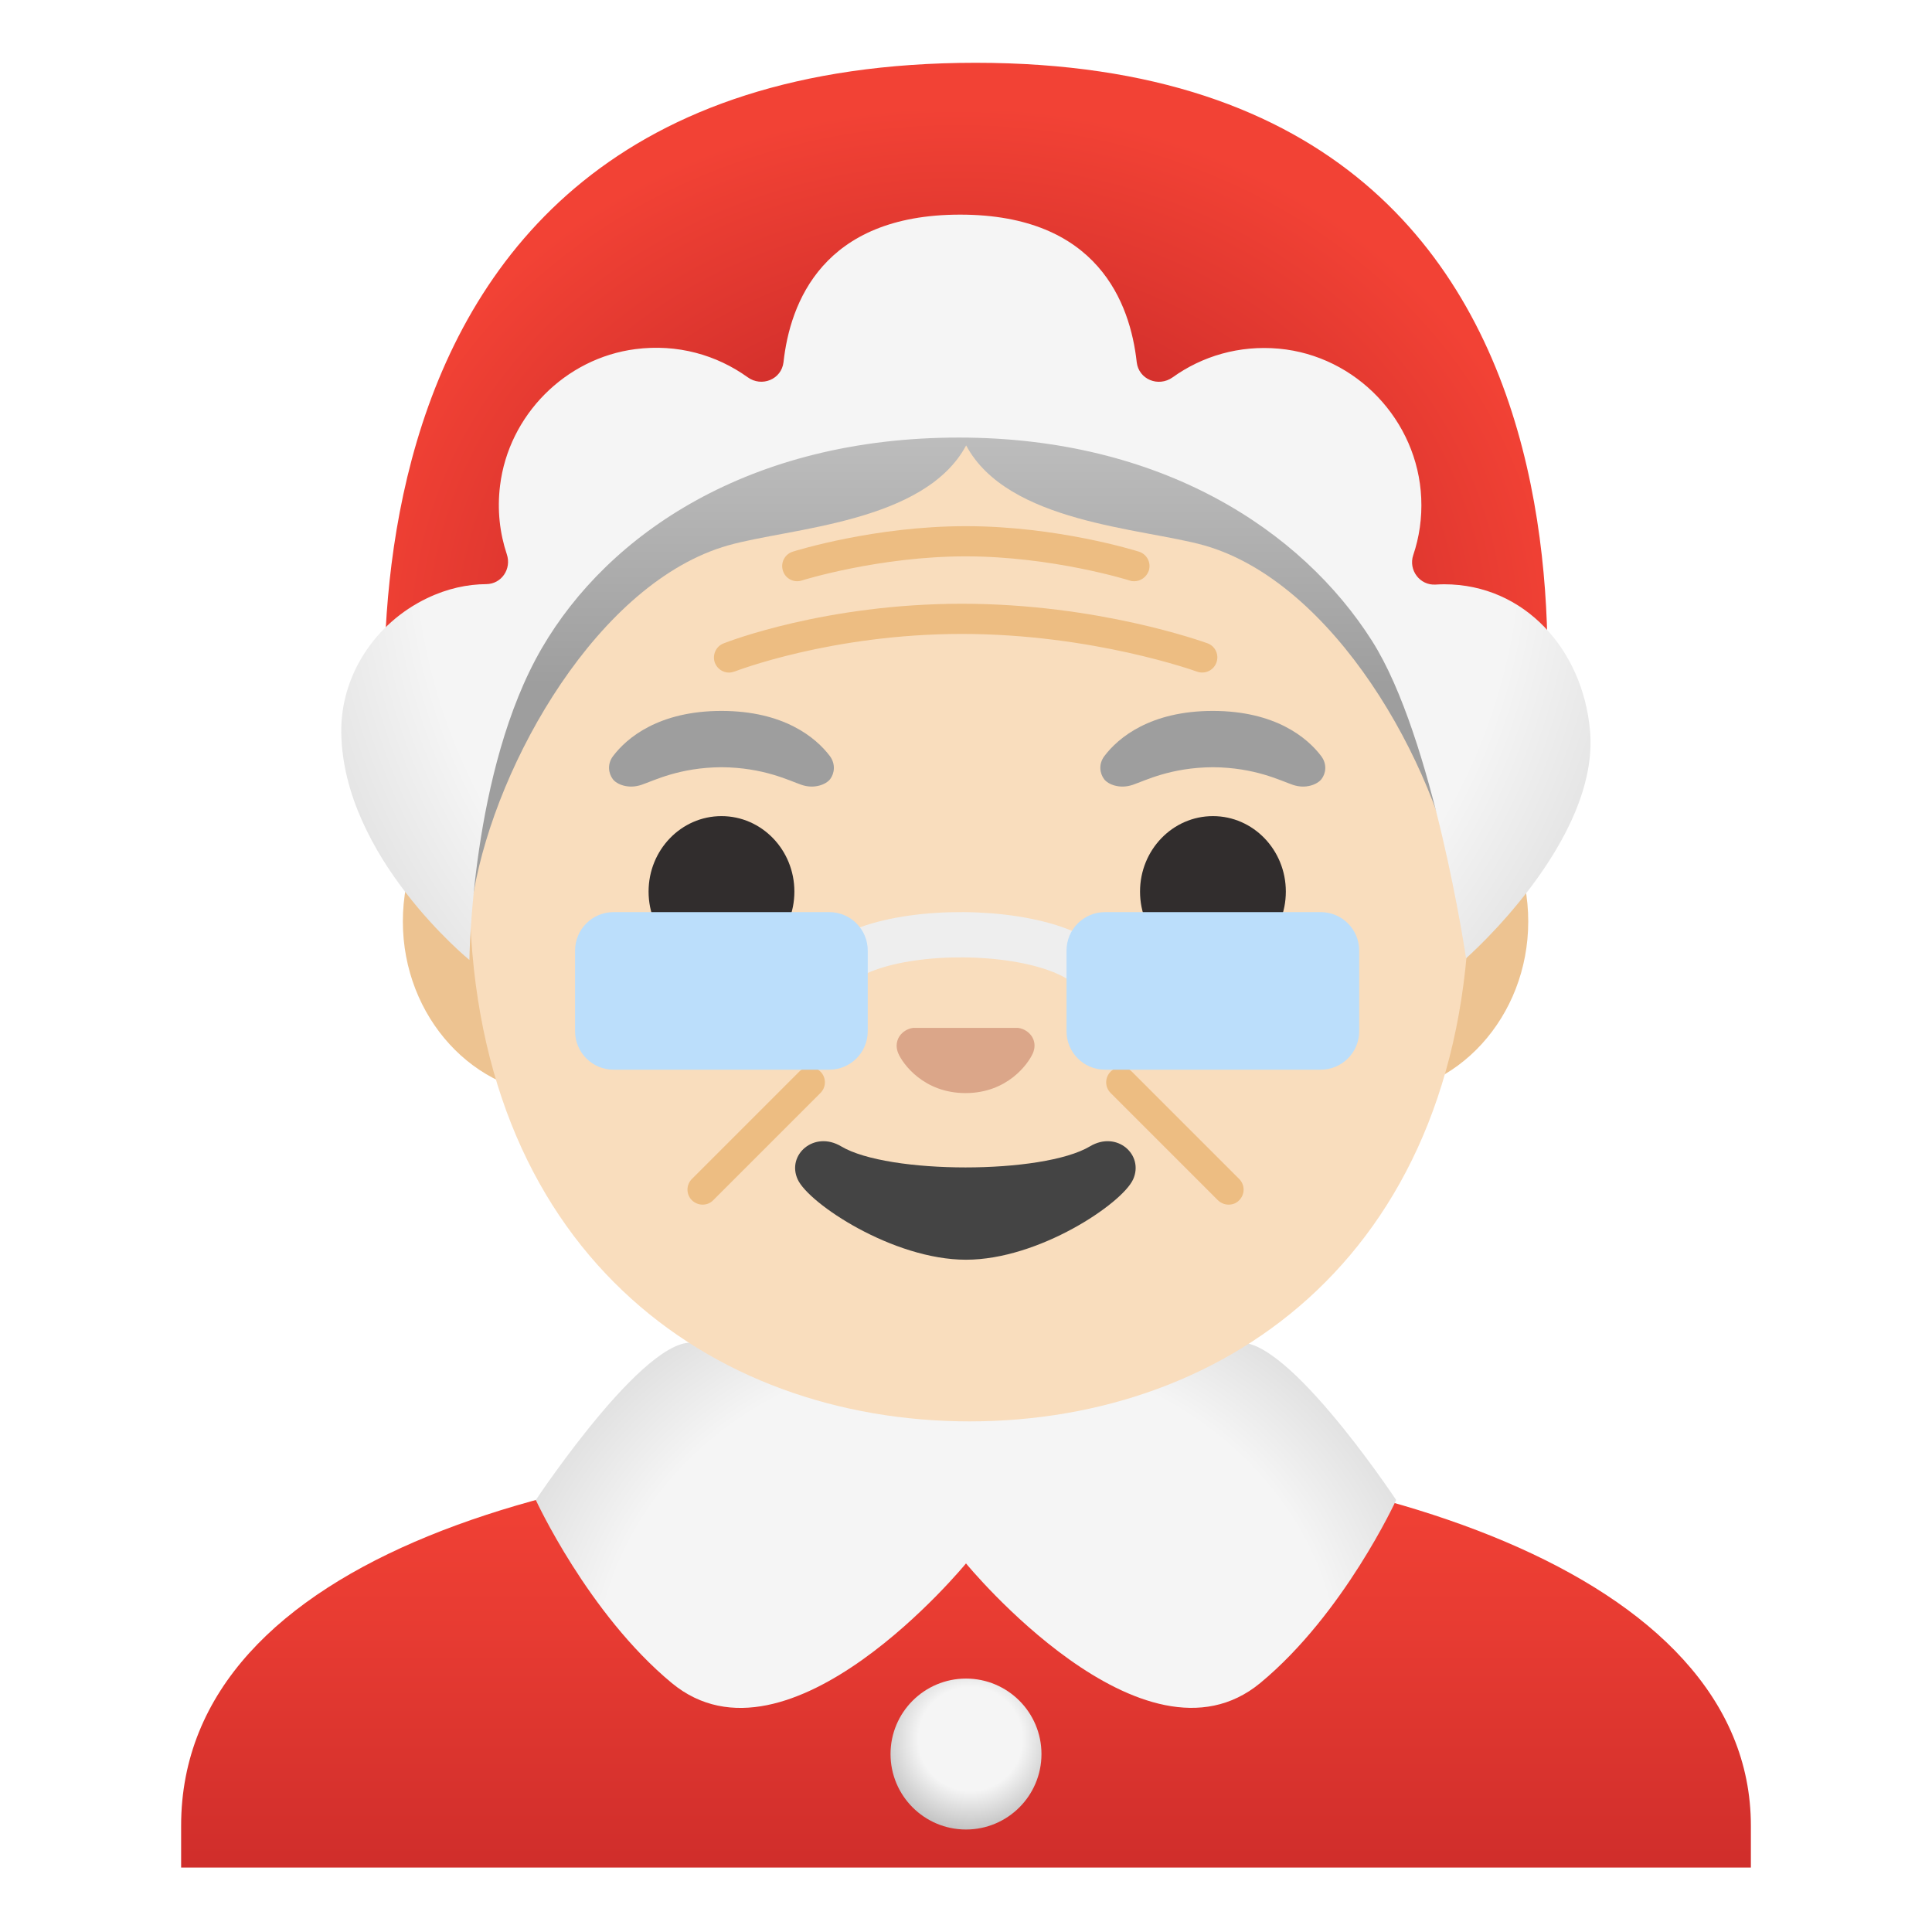 <svg enable-background="new 0 0 128 128" version="1.1" viewBox="0 0 128 128" xmlns="http://www.w3.org/2000/svg"><path d="M64,90.05h-9.08v9.98c0,4.51,3.7,8.17,8.26,8.17h1.65c4.56,0,8.26-3.66,8.26-8.17v-9.98H64z" fill="#E59600"/><linearGradient id="f" x1="64" x2="64" y1="34.226" y2="-.193" gradientTransform="matrix(1 0 0 -1 0 130)" gradientUnits="userSpaceOnUse"><stop stop-color="#F44336" offset="0"/><stop stop-color="#E73B32" offset=".359"/><stop stop-color="#C62828" offset="1"/></linearGradient><path d="m64.14 95.97h-0.14c-25.65 0.03-52 7.1-52 24.99v2.77h104v-2.77c0-16.86-26.1-24.99-51.86-24.99z" fill="url(#f)"/><radialGradient id="e" cx="64.289" cy="115.21" r="6.373" gradientUnits="userSpaceOnUse"><stop stop-color="#F5F5F5" offset=".539"/><stop stop-color="#BDBDBD" offset="1"/></radialGradient><circle cx="64" cy="116.21" r="5" fill="url(#e)"/><radialGradient id="d" cx="64.094" cy="18.866" r="31.904" gradientTransform="matrix(1 0 0 -.88 0 127.74)" gradientUnits="userSpaceOnUse"><stop stop-color="#F5F5F5" offset=".769"/><stop stop-color="#E0E0E0" offset="1"/></radialGradient><path d="m81.58 89.12c-6.24 3.57-9.42 4.54-17.56 4.69h-0.03-0.03c-8.13-0.15-11.31-1.12-17.56-4.69-2.97-1.7-10.9 10.26-10.9 10.26s3.46 7.53 9 12.12c7.75 6.42 19.5-7.92 19.5-7.92s11.75 14.33 19.5 7.92c5.55-4.59 9-12.12 9-12.12s-7.93-11.96-10.92-10.26z" fill="url(#d)"/><path d="m90.76 49.55h-53.57c-5.78 0-10.5 5.17-10.5 11.5s4.73 11.5 10.5 11.5h53.56c5.78 0 10.5-5.18 10.5-11.5s-4.71-11.5-10.49-11.5z" fill="#EDC391"/><path d="m64.24 94.17c-17.2 0-33.13-11.35-33.13-35.4 0-19.33 13.49-30.75 25.23-34.44 2.8-0.88 5.5-1.32 7.9-1.32 2.38 0 5.07 0.43 7.85 1.3 11.76 3.67 25.28 15.11 25.28 34.45 0 24.06-15.93 35.41-33.13 35.41z" fill="#F9DDBD"/><path d="m48.3 44.56c-0.4 0-0.77-0.24-0.93-0.63-0.2-0.51 0.05-1.1 0.56-1.3 0.27-0.11 6.76-2.63 15.8-2.63 9.02 0 15.98 2.52 16.27 2.62 0.52 0.19 0.78 0.76 0.59 1.28s-0.76 0.78-1.28 0.6c-0.07-0.03-6.93-2.5-15.58-2.5-8.66 0-15 2.47-15.06 2.49-0.13 0.04-0.25 0.07-0.37 0.07z" fill="#EDBD82"/><path d="m75.14 38.51c-0.1 0-0.2-0.01-0.3-0.05-0.05-0.02-5.13-1.6-10.86-1.6s-10.81 1.58-10.86 1.6c-0.52 0.17-1.09-0.12-1.25-0.65-0.17-0.53 0.12-1.09 0.65-1.26 0.22-0.07 5.42-1.69 11.47-1.69s11.25 1.62 11.47 1.69c0.53 0.17 0.82 0.73 0.65 1.26-0.15 0.43-0.55 0.7-0.97 0.7z" fill="#EDBD82"/><path d="m46.55 79.81c-0.26 0-0.51-0.1-0.71-0.29-0.39-0.39-0.39-1.02 0-1.41l7.11-7.11c0.39-0.39 1.02-0.39 1.41 0s0.39 1.02 0 1.41l-7.11 7.11c-0.19 0.2-0.45 0.29-0.7 0.29z" fill="#EDBD82"/><path d="m81.4 79.81c-0.26 0-0.51-0.1-0.71-0.29l-7.11-7.11c-0.39-0.39-0.39-1.02 0-1.41s1.02-0.39 1.41 0l7.11 7.11c0.39 0.39 0.39 1.02 0 1.41-0.19 0.2-0.44 0.29-0.7 0.29z" fill="#EDBD82"/><g fill="#9E9E9E"><path d="m54.98 50.09c-0.92-1.22-3.05-2.99-7.18-2.99s-6.26 1.77-7.18 2.99c-0.41 0.54-0.3 1.16-0.02 1.53 0.26 0.35 1.03 0.67 1.89 0.38s2.52-1.15 5.31-1.17c2.79 0.02 4.46 0.88 5.31 1.17s1.62-0.03 1.89-0.38c0.28-0.37 0.38-0.99-0.02-1.53z"/><path d="m87.53 50.09c-0.92-1.22-3.05-2.99-7.18-2.99s-6.26 1.77-7.18 2.99c-0.41 0.54-0.3 1.16-0.02 1.53 0.26 0.35 1.03 0.67 1.89 0.38 0.85-0.29 2.52-1.15 5.31-1.17 2.79 0.02 4.46 0.88 5.31 1.17s1.62-0.03 1.89-0.38c0.29-0.37 0.39-0.99-0.02-1.53z"/></g><g fill="#312D2D"><ellipse cx="47.8" cy="59.07" rx="4.83" ry="5"/><ellipse cx="80.36" cy="59.07" rx="4.83" ry="5"/></g><path d="m67.76 68.18c-0.1-0.04-0.21-0.07-0.32-0.08h-6.94c-0.11 0.01-0.21 0.04-0.31 0.08-0.63 0.25-0.97 0.91-0.68 1.6s1.68 2.64 4.46 2.64 4.16-1.95 4.46-2.64-0.04-1.34-0.67-1.6z" fill="#DBA689"/><path d="m72.21 75.95c-3.12 1.86-13.36 1.86-16.48 0-1.79-1.07-3.63 0.56-2.88 2.19 0.73 1.6 6.32 5.32 11.15 5.32s10.34-3.72 11.07-5.32c0.74-1.63-1.07-3.26-2.86-2.19z" fill="#444"/><path d="m54.18 65.9 0.37-0.14c0.03-5.2 18.55-5.06 18.52 0.14v0" fill="none" stroke="#eee" stroke-linecap="round" stroke-linejoin="round" stroke-miterlimit="10" stroke-width="3"/><path d="m54.94 70.87h-14.29c-1.41 0-2.55-1.14-2.55-2.55v-5.34c0-1.41 1.14-2.55 2.55-2.55h14.29c1.41 0 2.55 1.14 2.55 2.55v5.34c0 1.41-1.14 2.55-2.55 2.55z" fill="#BBDEFB"/><path d="m87.5 70.87h-14.29c-1.41 0-2.55-1.14-2.55-2.55v-5.34c0-1.41 1.14-2.55 2.55-2.55h14.29c1.41 0 2.55 1.14 2.55 2.55v5.34c0 1.41-1.14 2.55-2.55 2.55z" fill="#BBDEFB"/><linearGradient id="a" x1="64" x2="64" y1="10.268" y2="45.349" gradientUnits="userSpaceOnUse"><stop stop-color="#E0E0E0" offset="0"/><stop stop-color="#9E9E9E" offset="1"/></linearGradient><path d="m91.22 22.67c-6.57-7.2-23.32-11.54-27.22-7.83-3.9-3.71-20.65 0.63-27.22 7.83-7.31 8.01-11.17 24.69-8.34 36.42 0.26 1.08 2.76 1.08 2.95-0.02 1.51-8.6 8.29-20.52 16.86-22.94 4.09-1.16 13-1.48 15.76-6.62 2.75 5.15 11.66 5.47 15.76 6.62 8.57 2.43 15.35 14.34 16.86 22.94 0.19 1.09 2.69 1.1 2.95 0.02 2.81-11.73-1.05-28.41-8.36-36.42z" fill="url(#a)"/><radialGradient id="c" cx="63.459" cy="87.579" r="40.684" gradientTransform="matrix(1 0 0 -.871 0 118.71)" gradientUnits="userSpaceOnUse"><stop stop-color="#C62828" offset=".363"/><stop stop-color="#F24235" offset="1"/></radialGradient><path d="M64.64,4.16c-47.36,0-38.53,50.18-38.53,50.18s5.05-26.47,37.39-26.47   s38.05,27.34,38.05,27.34S112,4.16,64.64,4.16z" fill="url(#c)"/><radialGradient id="b" cx="64.118" cy="35.108" r="46.928" gradientTransform="matrix(1 0 0 1.021 0 -.746)" gradientUnits="userSpaceOnUse"><stop stop-color="#F5F5F5" offset=".777"/><stop stop-color="#E0E0E0" offset="1"/></radialGradient><path d="m95.68 38.71c-0.2 0-0.39 0.01-0.58 0.02-1.03 0.06-1.8-0.96-1.47-1.95 0.4-1.18 0.59-2.46 0.53-3.78-0.23-5.14-4.3-9.43-9.43-9.9-2.64-0.24-5.09 0.5-7.04 1.9-0.94 0.67-2.25 0.14-2.38-1.01-0.43-3.9-2.58-9.77-11.7-9.77s-11.27 5.87-11.7 9.77c-0.13 1.15-1.45 1.68-2.38 1-2.05-1.47-4.64-2.22-7.43-1.86-4.65 0.6-8.4 4.38-8.97 9.04-0.2 1.61-0.02 3.15 0.45 4.56 0.32 0.96-0.35 1.96-1.36 1.97-1.25 0.01-2.57 0.28-3.94 0.94-3.43 1.65-5.73 5.12-5.67 8.92 0.13 8.23 8.49 15.04 8.49 15.04s0.1-12.59 4.8-20.66c4.39-7.55 13.75-13.95 27.62-13.95 13.43 0 22.73 6.14 27.38 13.47 4.08 6.42 6.23 21.03 6.23 21.03s8.89-7.78 8.21-15.11c-0.48-5.32-4.32-9.67-9.66-9.67z" fill="url(#b)"/></svg>
